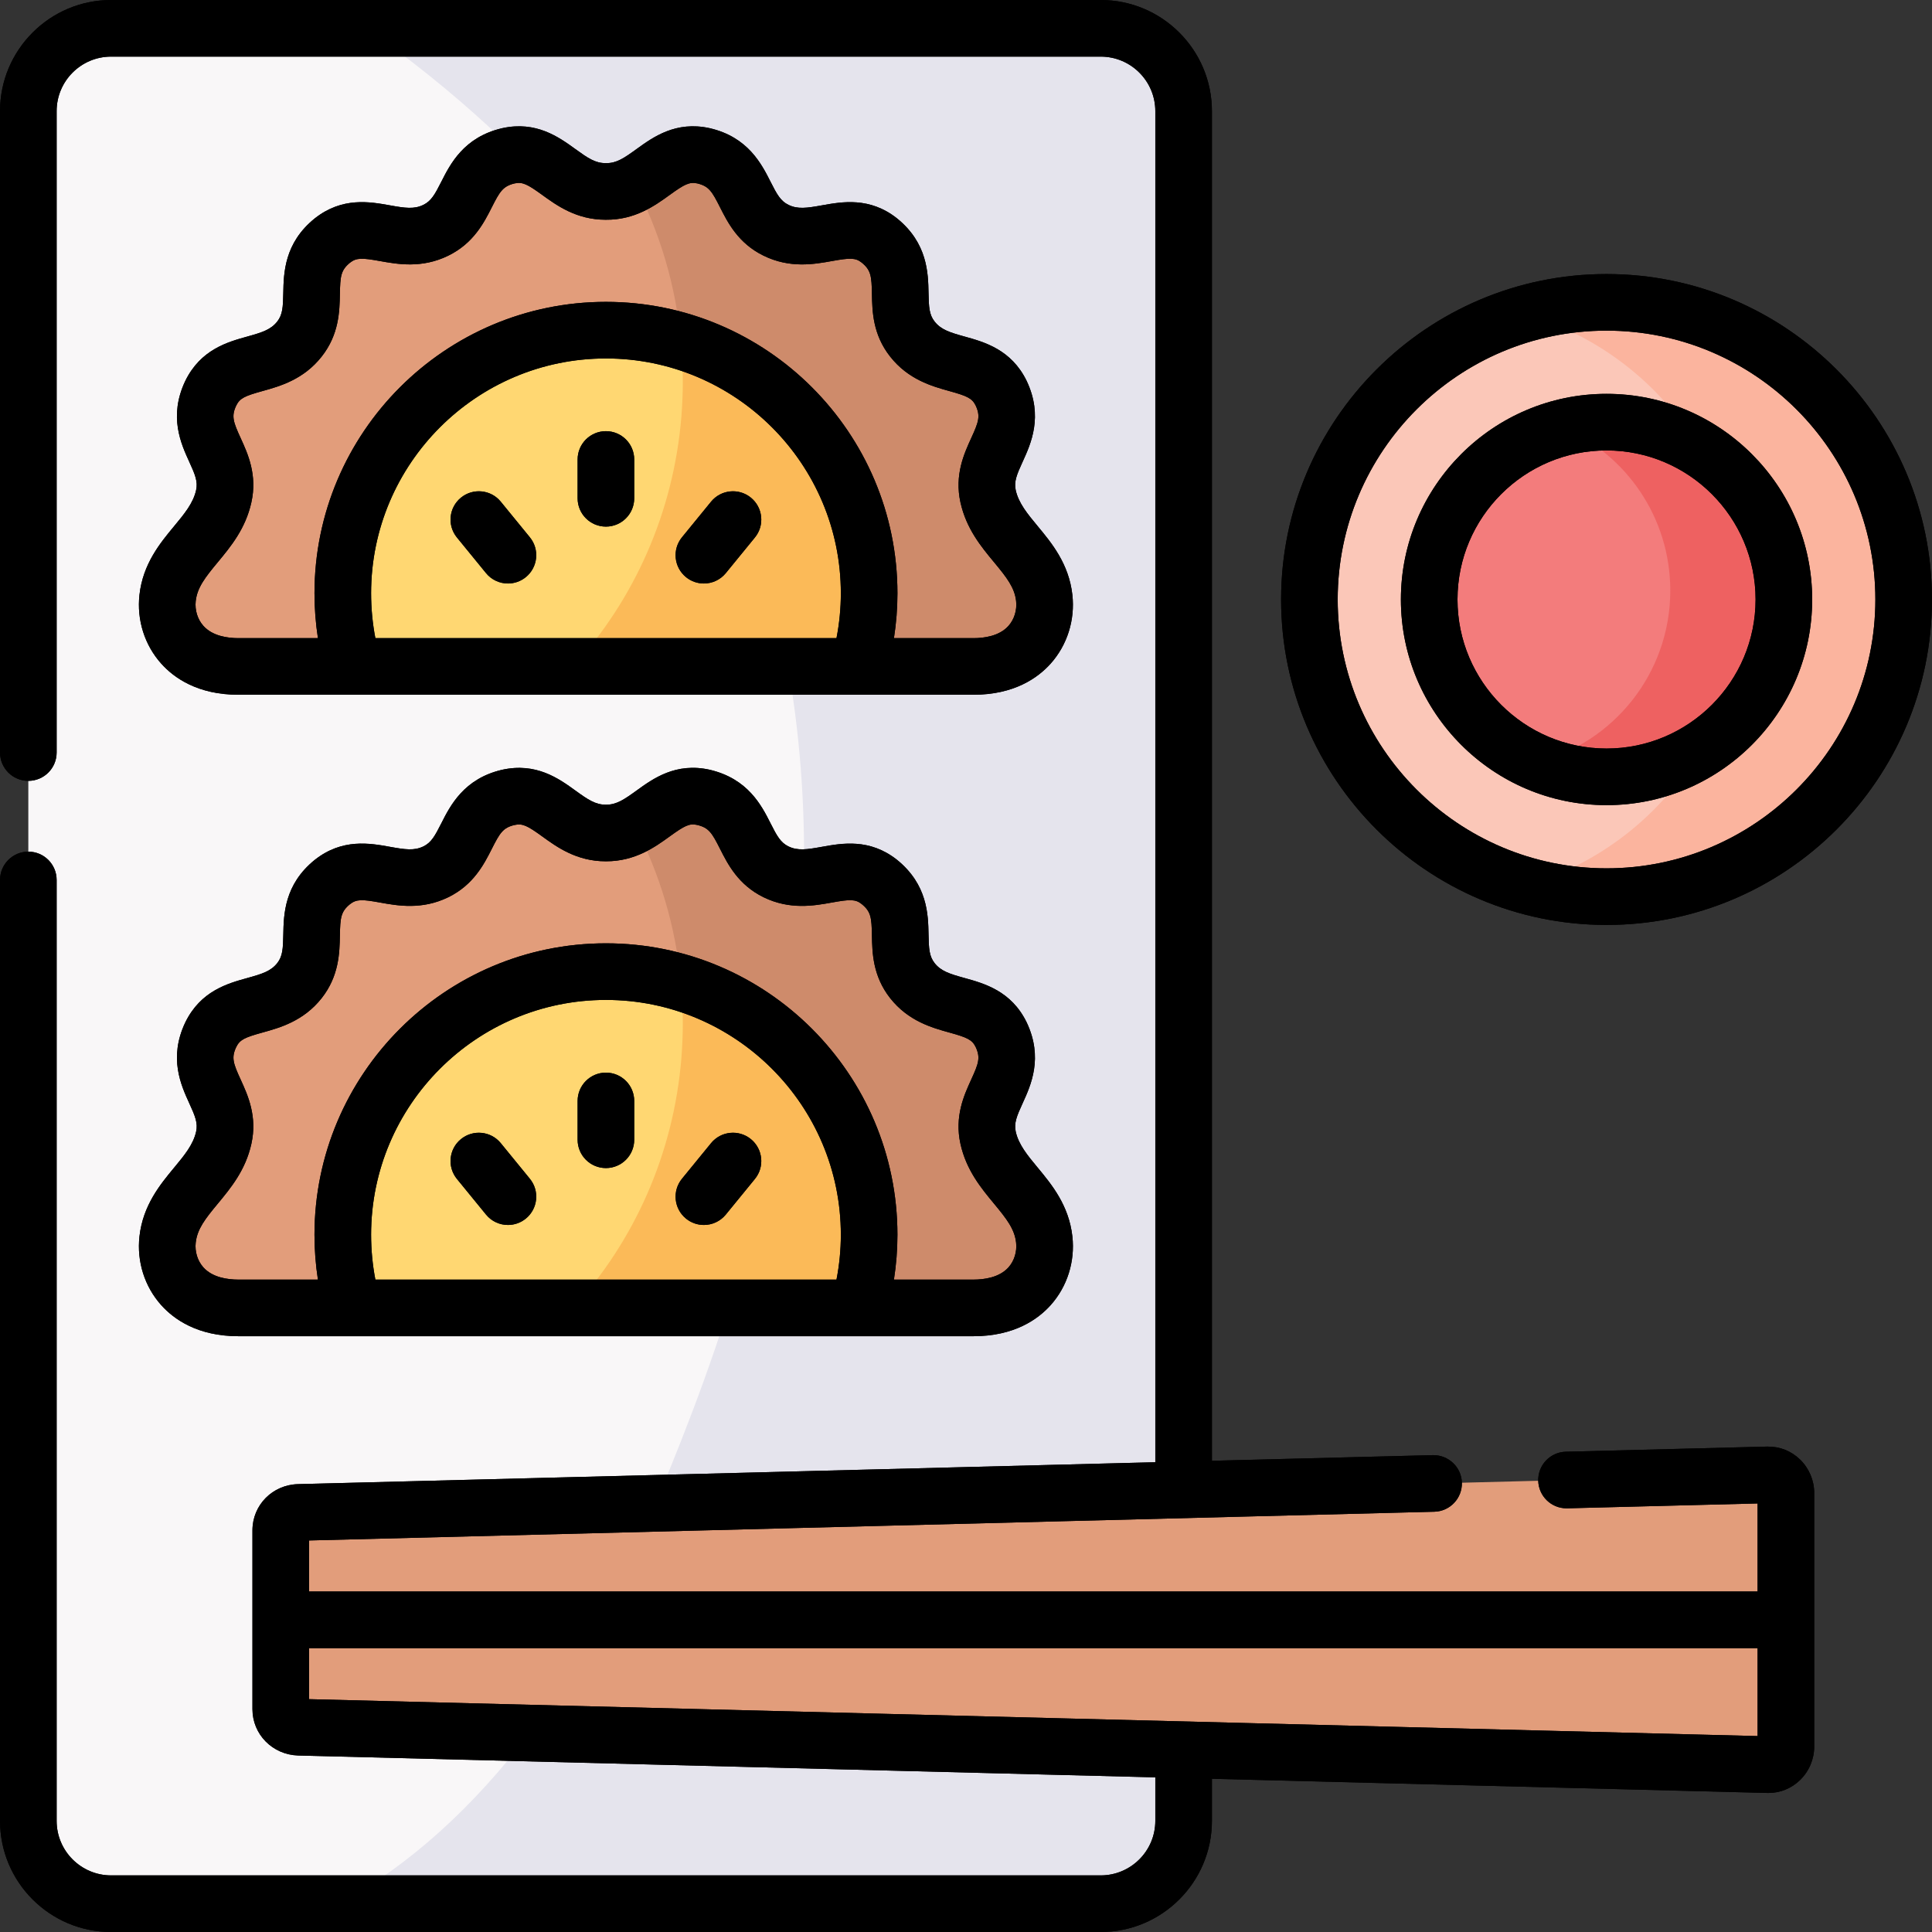 <svg id="Layer_1" enable-background="new 0 0 512 512" height="512" viewBox="0 0 512 512" width="512" xmlns="http://www.w3.org/2000/svg"><rect x="0" y="0" width="512" height="512" fill="#333333" stroke="none"/><g><g><path clip-rule="evenodd" d="m347.004 158.871c0 43.484 35.262 78.747 78.745 78.747 43.199 0 78.263-34.781 78.745-77.868v-1.757c-.482-43.087-35.546-77.868-78.745-77.868-43.483-.001-78.745 35.262-78.745 78.746z" fill="#fbc7b8" fill-rule="evenodd"/></g><g><path clip-rule="evenodd" d="m378.751 158.871c0 25.965 21.033 46.999 46.997 46.999s46.997-21.033 46.997-46.999c0-25.965-21.033-46.999-46.997-46.999s-46.997 21.033-46.997 46.999z" fill="#f37c7c" fill-rule="evenodd"/></g><g><path clip-rule="evenodd" d="m425.749 111.872c-3.968 0-7.852.482-11.537 1.417 16.724 7.2 28.431 23.839 28.431 43.2 0 21.969-15.08 40.422-35.461 45.581 5.697 2.438 11.962 3.798 18.566 3.798 25.965 0 46.997-21.033 46.997-46.999.001-25.964-21.032-46.997-46.996-46.997z" fill="#ee6161" fill-rule="evenodd"/></g><g><path clip-rule="evenodd" d="m425.749 80.124c-7.568 0-14.91 1.077-21.855 3.061 19.587 5.528 36.084 18.425 46.289 35.518 13.521 8.249 22.563 23.159 22.563 40.167 0 16.895-8.929 31.72-22.336 40.025-10.091 17.15-26.532 30.132-46.062 35.773 6.803 1.899 13.974 2.948 21.401 2.948 43.199 0 78.263-34.781 78.745-77.868v-1.757c-.483-43.086-35.546-77.867-78.745-77.867z" fill="#fbb49e" fill-rule="evenodd"/></g><g><path clip-rule="evenodd" d="m79.193 400.808 234.476-5.981v-365.387c0-12.076-9.893-21.94-21.968-21.94h-262.255c-12.075 0-21.94 9.865-21.94 21.94v453.12c0 11.849 9.496 21.572 21.231 21.94h263.673c11.763-.368 21.259-10.091 21.259-21.94v-18.85l-234.476-5.981c-2.636-.085-4.79-2.154-4.79-4.791v-23.669-23.698c0-2.637 2.154-4.706 4.79-4.763z" fill="#f9f7f8" fill-rule="evenodd"/></g><g><path clip-rule="evenodd" d="m173.811 398.371 139.858-3.543v-365.388c0-12.076-9.893-21.94-21.968-21.94h-194.593c188.414 132.889 94.986 345.771 76.703 390.871z" fill="#e5e4ed" fill-rule="evenodd"/></g><g><path clip-rule="evenodd" d="m313.669 463.709-173.363-4.422c-14.768 19.559-31.804 35.008-50.342 45.213h202.446c11.763-.368 21.259-10.091 21.259-21.94z" fill="#e5e4ed" fill-rule="evenodd"/></g><g><path clip-rule="evenodd" d="m74.403 429.268h398.882v-33.647c0-2.608-2.154-4.819-4.762-4.762l-154.853 3.969-234.476 5.981c-2.636.057-4.79 2.126-4.79 4.762v23.697z" fill="#e29d7b" fill-rule="evenodd"/></g><g><path clip-rule="evenodd" d="m313.669 463.709 154.853 3.94c2.608.085 4.762-2.154 4.762-4.762v-33.619h-398.881v23.669c0 2.636 2.154 4.706 4.79 4.791z" fill="#e29d7b" fill-rule="evenodd"/></g><g><path clip-rule="evenodd" d="m165.053 108.782c38.522 0 48.131 23.187 48.131 45.808s16.185 15.874 14.4 22.025h30.358c14.598 0 19.672-10.205 18.793-18.142-1.276-11.424-12.444-15.959-14.882-26.958-2.353-10.658 8.816-15.987 3.458-27.326-4.875-9.95-16.554-5.471-23.527-14.343-6.746-8.561 1.02-18.227-8.73-26.107-8.702-6.86-17.291 2.239-27.41-2.721-9.808-4.791-7.001-16.866-19.19-19.729-10.828-2.381-14.598 9.524-25.88 9.439-11.253.085-15.023-11.82-25.851-9.439-12.217 2.863-9.411 14.939-19.218 19.729-10.119 4.961-18.68-4.139-27.41 2.721-9.751 7.88-1.984 17.547-8.73 26.107-6.973 8.872-18.652 4.394-23.499 14.343-5.386 11.339 5.811 16.668 3.43 27.326-2.438 10.998-13.606 15.534-14.882 26.958-.879 7.937 4.224 18.142 18.793 18.142h30.358c-1.786-6.151 25.738 2.409 25.738-20.211-.001-22.62 7.228-47.622 45.75-47.622z" fill="#e29d7b" fill-rule="evenodd"/></g><g><path clip-rule="evenodd" d="m93.565 176.615h134.019c1.786-6.151 2.75-12.671 2.75-19.389 0-38.523-31.237-69.733-69.759-69.733s-69.731 31.21-69.731 69.733c-.001 6.719.935 13.238 2.721 19.389z" fill="#ffd772" fill-rule="evenodd"/></g><g><path clip-rule="evenodd" d="m180.586 110.285c-2.069 25.597-12.586 48.699-28.686 66.331h37.473 38.21c1.786-6.151 2.75-12.671 2.75-19.389 0-31.606-21.033-58.309-49.889-66.87.34 3.515.51 7.087.51 10.687.001 3.118-.141 6.207-.368 9.241z" fill="#fbba58" fill-rule="evenodd"/></g><g><path clip-rule="evenodd" d="m186.454 41.289c-7.965-1.757-12.132 4.224-18.255 7.484 6.576 12.586 10.856 26.646 12.245 41.584 28.856 8.561 49.889 35.263 49.889 66.87 0 6.718-.964 13.238-2.75 19.389h30.358c14.598 0 19.672-10.205 18.793-18.142-1.276-11.424-12.444-15.959-14.882-26.958-2.353-10.658 8.816-15.987 3.458-27.326-4.875-9.95-16.554-5.471-23.527-14.343-6.746-8.561 1.02-18.227-8.73-26.107-8.702-6.86-17.291 2.239-27.41-2.721-9.807-4.791-7.001-16.867-19.189-19.73z" fill="#ce8b6b" fill-rule="evenodd"/></g><g><path clip-rule="evenodd" d="m165.053 108.782c38.522 0 48.131 23.187 48.131 45.808s16.185 15.874 14.4 22.025h30.358c14.598 0 19.672-10.205 18.793-18.142-1.276-11.424-12.444-15.959-14.882-26.958-2.353-10.658 8.816-15.987 3.458-27.326-4.875-9.95-16.554-5.471-23.527-14.343-6.746-8.561 1.02-18.227-8.73-26.107-8.702-6.86-17.291 2.239-27.41-2.721-9.808-4.791-7.001-16.866-19.19-19.729-10.828-2.381-14.598 9.524-25.88 9.439-11.253.085-15.023-11.82-25.851-9.439-12.217 2.863-9.411 14.939-19.218 19.729-10.119 4.961-18.68-4.139-27.41 2.721-9.751 7.88-1.984 17.547-8.73 26.107-6.973 8.872-18.652 4.394-23.499 14.343-5.386 11.339 5.811 16.668 3.43 27.326-2.438 10.998-13.606 15.534-14.882 26.958-.879 7.937 4.224 18.142 18.793 18.142h30.358c-1.786-6.151 25.738 2.409 25.738-20.211-.001-22.62 7.228-47.622 45.75-47.622z" fill="#e29d7b" fill-rule="evenodd"/></g><g><path clip-rule="evenodd" d="m93.565 176.615h134.019c1.786-6.151 2.75-12.671 2.75-19.389 0-38.523-31.237-69.733-69.759-69.733s-69.731 31.21-69.731 69.733c-.001 6.719.935 13.238 2.721 19.389z" fill="#ffd772" fill-rule="evenodd"/></g><g><path clip-rule="evenodd" d="m180.586 110.285c-2.069 25.597-12.586 48.699-28.686 66.331h37.473 38.21c1.786-6.151 2.75-12.671 2.75-19.389 0-31.606-21.033-58.309-49.889-66.87.34 3.515.51 7.087.51 10.687.001 3.118-.141 6.207-.368 9.241z" fill="#fbba58" fill-rule="evenodd"/></g><g><path clip-rule="evenodd" d="m186.454 41.289c-7.965-1.757-12.132 4.224-18.255 7.484 6.576 12.586 10.856 26.646 12.245 41.584 28.856 8.561 49.889 35.263 49.889 66.87 0 6.718-.964 13.238-2.75 19.389h30.358c14.598 0 19.672-10.205 18.793-18.142-1.276-11.424-12.444-15.959-14.882-26.958-2.353-10.658 8.816-15.987 3.458-27.326-4.875-9.95-16.554-5.471-23.527-14.343-6.746-8.561 1.02-18.227-8.73-26.107-8.702-6.86-17.291 2.239-27.41-2.721-9.807-4.791-7.001-16.867-19.189-19.73z" fill="#ce8b6b" fill-rule="evenodd"/></g><g><path clip-rule="evenodd" d="m165.053 278.805c38.522 0 48.131 23.187 48.131 45.808s16.185 15.846 14.4 21.997h30.358c14.598 0 19.672-10.176 18.793-18.113-1.276-11.452-12.444-15.987-14.882-26.986-2.353-10.658 8.816-15.987 3.458-27.326-4.875-9.95-16.554-5.471-23.527-14.315-6.746-8.589 1.02-18.255-8.73-26.136-8.702-6.86-17.291 2.239-27.41-2.693-9.808-4.791-7.001-16.866-19.19-19.729-10.828-2.409-14.598 9.496-25.88 9.439-11.253.057-15.023-11.849-25.851-9.439-12.217 2.863-9.411 14.939-19.218 19.729-10.119 4.932-18.68-4.167-27.41 2.693-9.751 7.88-1.984 17.547-8.73 26.136-6.973 8.844-18.652 4.365-23.499 14.315-5.386 11.339 5.811 16.668 3.43 27.326-2.438 10.998-13.606 15.534-14.882 26.986-.879 7.937 4.224 18.113 18.793 18.113h30.358c-1.786-6.151 25.738 2.409 25.738-20.211-.001-22.621 7.228-47.594 45.75-47.594z" fill="#e29d7b" fill-rule="evenodd"/></g><g><path clip-rule="evenodd" d="m93.565 346.61h134.019c1.786-6.151 2.75-12.671 2.75-19.389 0-38.523-31.237-69.733-69.759-69.733s-69.731 31.21-69.731 69.733c-.001 6.718.935 13.238 2.721 19.389z" fill="#ffd772" fill-rule="evenodd"/></g><g><path clip-rule="evenodd" d="m180.586 280.307c-2.069 25.569-12.586 48.671-28.686 66.303h37.473 38.21c1.786-6.151 2.75-12.671 2.75-19.389 0-31.606-21.033-58.309-49.889-66.87.34 3.515.51 7.087.51 10.687.001 3.118-.141 6.208-.368 9.269z" fill="#fbba58" fill-rule="evenodd"/></g><g><path clip-rule="evenodd" d="m186.454 211.312c-7.965-1.786-12.132 4.224-18.255 7.455 6.576 12.586 10.856 26.646 12.245 41.584 28.856 8.561 49.889 35.263 49.889 66.87 0 6.718-.964 13.238-2.75 19.389h30.358c14.598 0 19.672-10.176 18.793-18.113-1.276-11.452-12.444-15.987-14.882-26.986-2.353-10.658 8.816-15.987 3.458-27.326-4.875-9.95-16.554-5.471-23.527-14.315-6.746-8.589 1.02-18.255-8.73-26.136-8.702-6.86-17.291 2.239-27.41-2.693-9.807-4.791-7.001-16.866-19.189-19.729z" fill="#ce8b6b" fill-rule="evenodd"/></g><g><path d="m425.749 72.624c-47.556 0-86.245 38.69-86.245 86.247s38.689 86.247 86.245 86.247 86.244-38.69 86.244-86.247-38.688-86.247-86.244-86.247zm0 157.493c-39.285 0-71.245-31.961-71.245-71.247s31.96-71.247 71.245-71.247c39.284 0 71.244 31.961 71.244 71.247s-31.96 71.247-71.244 71.247z"/><path d="m425.749 104.372c-30.051 0-54.498 24.448-54.498 54.499s24.447 54.499 54.498 54.499c30.05 0 54.497-24.448 54.497-54.499s-24.447-54.499-54.497-54.499zm0 93.997c-21.779 0-39.498-17.719-39.498-39.499s17.719-39.499 39.498-39.499c21.778 0 39.497 17.719 39.497 39.499s-17.719 39.499-39.497 39.499z"/><path d="m468.331 383.361-53.375 1.36c-4.141.105-7.412 3.548-7.307 7.688.104 4.076 3.44 7.31 7.494 7.309.064 0 .13-.001.195-.002l50.445-1.286v23.337h-383.881v-13.527l298.203-7.617c4.141-.106 7.412-3.548 7.306-7.689-.104-4.141-3.574-7.382-7.688-7.306l-58.553 1.496v-357.684c0-16.233-13.22-29.44-29.469-29.44h-262.255c-16.233 0-29.439 13.207-29.439 29.44v169.994c0 4.142 3.357 7.5 7.5 7.5s7.5-3.358 7.5-7.5v-169.994c0-7.962 6.478-14.44 14.439-14.44h262.255c7.979 0 14.469 6.478 14.469 14.44v358.067l-227.139 5.803c-6.802.147-12.129 5.533-12.129 12.26v47.367c0 6.672 5.293 12.069 12.1 12.288l227.168 5.789v11.545c0 7.962-6.49 14.44-14.469 14.44h-262.255c-7.962 0-14.439-6.478-14.439-14.44v-249.364c0-4.142-3.357-7.5-7.5-7.5s-7.5 3.358-7.5 7.5v249.365c0 16.233 13.206 29.44 29.439 29.44h262.255c16.249 0 29.469-13.207 29.469-29.44v-11.163l147.108 3.749c.132.004.264.006.396.006 3.116 0 6.066-1.202 8.347-3.408 2.392-2.315 3.764-5.543 3.764-8.856v-67.266c0-3.281-1.353-6.486-3.71-8.793-2.359-2.308-5.432-3.528-8.744-3.468zm-386.429 66.934v-13.527h383.882v23.309z"/><path d="m160.574 114.265c-4.143 0-7.5 3.358-7.5 7.5v10.29c0 4.142 3.357 7.5 7.5 7.5s7.5-3.358 7.5-7.5v-10.29c0-4.142-3.357-7.5-7.5-7.5z"/><path d="m132.708 132.951c-2.619-3.207-7.345-3.685-10.553-1.064-3.208 2.62-3.685 7.345-1.064 10.553l7.71 9.439c1.482 1.815 3.639 2.755 5.813 2.755 1.668 0 3.347-.554 4.739-1.691 3.208-2.62 3.685-7.345 1.064-10.553z"/><path d="m198.993 131.887c-3.208-2.621-7.934-2.143-10.553 1.064l-7.71 9.439c-2.62 3.208-2.144 7.933 1.064 10.553 1.393 1.138 3.071 1.691 4.739 1.691 2.175 0 4.331-.94 5.813-2.755l7.71-9.439c2.622-3.208 2.145-7.933-1.063-10.553z"/><path d="m160.574 284.259c-4.143 0-7.5 3.358-7.5 7.5v10.29c0 4.142 3.357 7.5 7.5 7.5s7.5-3.358 7.5-7.5v-10.29c0-4.142-3.357-7.5-7.5-7.5z"/><path d="m132.708 302.945c-2.619-3.207-7.345-3.685-10.553-1.064-3.208 2.62-3.685 7.345-1.064 10.553l7.71 9.439c1.482 1.815 3.639 2.755 5.813 2.755 1.668 0 3.347-.554 4.739-1.691 3.208-2.62 3.685-7.345 1.064-10.553z"/><path d="m198.993 301.881c-3.208-2.621-7.934-2.143-10.553 1.064l-7.71 9.439c-2.62 3.208-2.144 7.933 1.064 10.553 1.393 1.138 3.071 1.691 4.739 1.691 2.175 0 4.331-.94 5.813-2.755l7.71-9.439c2.622-3.208 2.145-7.933-1.063-10.553z"/><path d="m46.15 309.435c-3.686 4.446-8.272 9.979-9.191 18.235-.737 6.652 1.362 13.283 5.758 18.193 3.368 3.762 9.657 8.247 20.489 8.247h30.203.04 134.11c.009 0 .018.002.028.002.008 0 .016-.002.024-.002h30.331c10.841 0 17.128-4.48 20.494-8.239 4.394-4.906 6.491-11.54 5.754-18.205-.92-8.251-5.506-13.784-9.191-18.23-2.715-3.274-5.059-6.102-5.821-9.542-.5-2.269.283-4.139 1.83-7.52 2.192-4.794 5.507-12.038 1.086-21.394-.016-.032-.03-.064-.046-.096-4.055-8.274-11.209-10.254-16.433-11.7-3.938-1.09-6.247-1.811-7.932-3.947-1.437-1.828-1.54-3.856-1.611-7.578-.1-5.277-.251-13.25-8.375-19.815-7.242-5.709-14.556-4.389-19.896-3.426-4.021.726-6.416 1.078-8.865-.116-2.084-1.018-3.056-2.796-4.731-6.113-2.377-4.705-5.969-11.814-16.121-14.198-9.006-2.005-15.018 2.348-19.408 5.524-3.293 2.383-5.296 3.736-8.021 3.736-.025 0-.052 0-.079 0-.026 0-.053 0-.079 0-2.708 0-4.705-1.35-7.989-3.729-4.391-3.18-10.401-7.535-19.495-5.513-10.085 2.364-13.685 9.477-16.066 14.185-1.678 3.314-2.649 5.091-4.727 6.105-2.454 1.196-4.845.845-8.858.119-5.336-.964-12.644-2.284-19.899 3.418-.027.021-.054.042-.08.064-8.053 6.507-8.204 14.481-8.305 19.758-.07 3.722-.174 5.75-1.602 7.567-1.692 2.147-4.001 2.868-7.935 3.958-5.225 1.447-12.379 3.429-16.449 11.783-4.446 9.359-1.13 16.608 1.064 21.404 1.544 3.376 2.326 5.243 1.818 7.517-.765 3.446-3.11 6.274-5.824 9.548zm52.194 17.786c0-34.315 27.916-62.232 62.23-62.232 34.33 0 62.259 27.917 62.259 62.232 0 4.006-.393 7.985-1.153 11.889h-122.205c-.746-3.875-1.131-7.853-1.131-11.889zm-40.646-8.213c3.455-4.167 7.371-8.891 8.916-15.862 1.629-7.291-.942-12.912-2.82-17.016-1.976-4.319-2.534-5.824-1.188-8.661.948-1.947 2.254-2.533 6.937-3.831 4.598-1.273 10.894-3.017 15.719-9.137 4.608-5.868 4.726-12.047 4.812-16.559.09-4.729.236-6.34 2.691-8.341 1.712-1.326 3.162-1.284 7.928-.422 4.69.848 11.113 2.007 18.104-1.399 6.705-3.275 9.495-8.789 11.532-12.814 2.146-4.242 2.975-5.619 6.023-6.334 2.133-.475 3.411.18 7.354 3.037 3.838 2.78 9.086 6.582 16.788 6.582h.16c7.716 0 12.972-3.803 16.814-6.583 3.944-2.854 5.22-3.511 7.271-3.055 3.111.731 3.937 2.105 6.077 6.341 2.035 4.029 4.824 9.548 11.541 12.829 6.986 3.405 13.414 2.244 18.108 1.397 4.801-.867 6.234-.904 7.874.387 2.497 2.018 2.645 3.619 2.734 8.376.086 4.512.203 10.691 4.82 16.569 4.818 6.11 11.118 7.854 15.718 9.127 4.659 1.29 5.985 1.878 6.941 3.798 1.346 2.879.78 4.394-1.188 8.696-1.875 4.099-4.443 9.713-2.835 16.999 1.548 6.984 5.464 11.708 8.918 15.875 3.354 4.046 5.43 6.709 5.832 10.313.264 2.39-.491 4.835-2.02 6.543-2.403 2.683-6.395 3.246-9.32 3.246h-21.038c.611-3.923.93-7.896.93-11.889 0-42.586-34.658-77.232-77.259-77.232-42.585 0-77.23 34.646-77.23 77.232 0 4.013.313 7.985.913 11.889h-21.049c-2.921 0-6.907-.564-9.314-3.252-1.531-1.71-2.288-4.154-2.024-6.531.401-3.61 2.477-6.272 5.83-10.318z"/><path d="m46.146 139.444c-3.684 4.439-8.267 9.964-9.187 18.204-.738 6.661 1.364 13.301 5.769 18.219 3.369 3.763 9.656 8.249 20.479 8.249h194.735c10.83 0 17.117-4.482 20.484-8.241 4.4-4.915 6.502-11.558 5.764-18.234-.92-8.232-5.504-13.757-9.187-18.196-2.717-3.275-5.063-6.103-5.826-9.545-.5-2.269.283-4.139 1.83-7.52 2.192-4.794 5.507-12.038 1.086-21.394-.016-.032-.03-.064-.046-.096-4.051-8.267-11.197-10.251-16.415-11.7-3.941-1.094-6.254-1.818-7.957-3.985-1.429-1.813-1.532-3.834-1.604-7.545-.1-5.274-.251-13.245-8.375-19.81-7.234-5.704-14.541-4.392-19.876-3.434-4.022.723-6.42 1.073-8.885-.137-2.084-1.018-3.056-2.796-4.731-6.113-2.377-4.705-5.969-11.814-16.035-14.178-.034-.008-.069-.016-.104-.024-8.985-1.975-14.988 2.366-19.371 5.537-3.311 2.395-5.308 3.771-8.063 3.728-.037 0-.076 0-.113 0-2.765.02-4.729-1.331-8.029-3.721-4.383-3.174-10.389-7.519-19.376-5.544-.034.007-.067.015-.101.023-10.086 2.363-13.686 9.477-16.067 14.184-1.678 3.314-2.649 5.091-4.742 6.113-2.455 1.204-4.845.855-8.862.133-5.327-.957-12.63-2.271-19.88 3.426-.027.021-.054.042-.08.064-8.053 6.507-8.204 14.478-8.305 19.752-.07 3.711-.174 5.732-1.608 7.553-1.697 2.159-4.008 2.883-7.945 3.978-5.219 1.45-12.365 3.436-16.432 11.782-4.446 9.359-1.13 16.608 1.064 21.404 1.544 3.376 2.326 5.243 1.818 7.517-.765 3.448-3.111 6.276-5.827 9.551zm52.198 17.783c0-34.315 27.916-62.232 62.23-62.232 34.33 0 62.259 27.917 62.259 62.232 0 4.006-.393 7.985-1.153 11.889h-122.205c-.746-3.875-1.131-7.853-1.131-11.889zm-40.655-8.206c3.458-4.168 7.378-8.894 8.925-15.87 1.629-7.291-.942-12.912-2.82-17.016-1.976-4.319-2.534-5.824-1.188-8.661.948-1.946 2.252-2.533 6.931-3.833 4.602-1.279 10.905-3.03 15.717-9.153 4.616-5.857 4.733-12.034 4.819-16.544.09-4.726.236-6.335 2.691-8.336 1.711-1.326 3.163-1.283 7.921-.428 4.696.844 11.128 1.999 18.11-1.423 6.705-3.275 9.495-8.789 11.532-12.813 2.135-4.219 2.966-5.604 6.054-6.34 2.106-.45 3.395.218 7.309 3.053 3.834 2.777 9.075 6.573 16.764 6.573h.12c7.734.077 13.051-3.782 16.911-6.574 3.915-2.833 5.209-3.496 7.308-3.051 3.067.734 3.896 2.117 6.023 6.328 2.035 4.03 4.824 9.548 11.525 12.822 6.995 3.429 13.432 2.272 18.131 1.427 4.794-.861 6.229-.897 7.867.393 2.496 2.018 2.645 3.618 2.734 8.372.086 4.51.203 10.687 4.813 16.537 4.819 6.132 11.126 7.883 15.731 9.162 4.654 1.292 5.979 1.882 6.935 3.8 1.346 2.879.78 4.394-1.188 8.696-1.875 4.099-4.443 9.713-2.835 16.999 1.549 6.989 5.469 11.715 8.928 15.884 3.349 4.036 5.422 6.692 5.822 10.276.265 2.398-.494 4.854-2.03 6.569-2.404 2.685-6.39 3.248-9.31 3.248h-21.038c.611-3.923.93-7.896.93-11.889 0-42.586-34.658-77.232-77.259-77.232-42.585 0-77.23 34.646-77.23 77.232 0 4.013.313 7.985.913 11.889h-21.049c-2.915 0-6.896-.564-9.304-3.254-1.539-1.719-2.3-4.172-2.035-6.556.401-3.594 2.474-6.25 5.822-10.287z"/></g><g><path d="m425.749 72.624c-47.556 0-86.245 38.69-86.245 86.247s38.689 86.247 86.245 86.247 86.244-38.69 86.244-86.247-38.688-86.247-86.244-86.247zm0 157.493c-39.285 0-71.245-31.961-71.245-71.247s31.96-71.247 71.245-71.247c39.284 0 71.244 31.961 71.244 71.247s-31.96 71.247-71.244 71.247z"/><path d="m425.749 104.372c-30.051 0-54.498 24.448-54.498 54.499s24.447 54.499 54.498 54.499c30.05 0 54.497-24.448 54.497-54.499s-24.447-54.499-54.497-54.499zm0 93.997c-21.779 0-39.498-17.719-39.498-39.499s17.719-39.499 39.498-39.499c21.778 0 39.497 17.719 39.497 39.499s-17.719 39.499-39.497 39.499z"/><path d="m468.331 383.361-53.375 1.36c-4.141.105-7.412 3.548-7.307 7.688.104 4.076 3.44 7.31 7.494 7.309.064 0 .13-.001.195-.002l50.445-1.286v23.337h-383.881v-13.527l298.203-7.617c4.141-.106 7.412-3.548 7.306-7.689-.104-4.141-3.574-7.382-7.688-7.306l-58.553 1.496v-357.684c0-16.233-13.22-29.44-29.469-29.44h-262.255c-16.233 0-29.439 13.207-29.439 29.44v169.994c0 4.142 3.357 7.5 7.5 7.5s7.5-3.358 7.5-7.5v-169.994c0-7.962 6.478-14.44 14.439-14.44h262.255c7.979 0 14.469 6.478 14.469 14.44v358.067l-227.139 5.803c-6.802.147-12.129 5.533-12.129 12.26v47.367c0 6.672 5.293 12.069 12.1 12.288l227.168 5.789v11.545c0 7.962-6.49 14.44-14.469 14.44h-262.255c-7.962 0-14.439-6.478-14.439-14.44v-249.364c0-4.142-3.357-7.5-7.5-7.5s-7.5 3.358-7.5 7.5v249.365c0 16.233 13.206 29.44 29.439 29.44h262.255c16.249 0 29.469-13.207 29.469-29.44v-11.163l147.108 3.749c.132.004.264.006.396.006 3.116 0 6.066-1.202 8.347-3.408 2.392-2.315 3.764-5.543 3.764-8.856v-67.266c0-3.281-1.353-6.486-3.71-8.793-2.359-2.308-5.432-3.528-8.744-3.468zm-386.429 66.934v-13.527h383.882v23.309z"/><path d="m160.574 114.265c-4.143 0-7.5 3.358-7.5 7.5v10.29c0 4.142 3.357 7.5 7.5 7.5s7.5-3.358 7.5-7.5v-10.29c0-4.142-3.357-7.5-7.5-7.5z"/><path d="m132.708 132.951c-2.619-3.207-7.345-3.685-10.553-1.064-3.208 2.62-3.685 7.345-1.064 10.553l7.71 9.439c1.482 1.815 3.639 2.755 5.813 2.755 1.668 0 3.347-.554 4.739-1.691 3.208-2.62 3.685-7.345 1.064-10.553z"/><path d="m198.993 131.887c-3.208-2.621-7.934-2.143-10.553 1.064l-7.71 9.439c-2.62 3.208-2.144 7.933 1.064 10.553 1.393 1.138 3.071 1.691 4.739 1.691 2.175 0 4.331-.94 5.813-2.755l7.71-9.439c2.622-3.208 2.145-7.933-1.063-10.553z"/><path d="m160.574 284.259c-4.143 0-7.5 3.358-7.5 7.5v10.29c0 4.142 3.357 7.5 7.5 7.5s7.5-3.358 7.5-7.5v-10.29c0-4.142-3.357-7.5-7.5-7.5z"/><path d="m132.708 302.945c-2.619-3.207-7.345-3.685-10.553-1.064-3.208 2.62-3.685 7.345-1.064 10.553l7.71 9.439c1.482 1.815 3.639 2.755 5.813 2.755 1.668 0 3.347-.554 4.739-1.691 3.208-2.62 3.685-7.345 1.064-10.553z"/><path d="m198.993 301.881c-3.208-2.621-7.934-2.143-10.553 1.064l-7.71 9.439c-2.62 3.208-2.144 7.933 1.064 10.553 1.393 1.138 3.071 1.691 4.739 1.691 2.175 0 4.331-.94 5.813-2.755l7.71-9.439c2.622-3.208 2.145-7.933-1.063-10.553z"/><path d="m46.15 309.435c-3.686 4.446-8.272 9.979-9.191 18.235-.737 6.652 1.362 13.283 5.758 18.193 3.368 3.762 9.657 8.247 20.489 8.247h30.203.04 134.11c.009 0 .018.002.028.002.008 0 .016-.002.024-.002h30.331c10.841 0 17.128-4.48 20.494-8.239 4.394-4.906 6.491-11.54 5.754-18.205-.92-8.251-5.506-13.784-9.191-18.23-2.715-3.274-5.059-6.102-5.821-9.542-.5-2.269.283-4.139 1.83-7.52 2.192-4.794 5.507-12.038 1.086-21.394-.016-.032-.03-.064-.046-.096-4.055-8.274-11.209-10.254-16.433-11.7-3.938-1.09-6.247-1.811-7.932-3.947-1.437-1.828-1.54-3.856-1.611-7.578-.1-5.277-.251-13.25-8.375-19.815-7.242-5.709-14.556-4.389-19.896-3.426-4.021.726-6.416 1.078-8.865-.116-2.084-1.018-3.056-2.796-4.731-6.113-2.377-4.705-5.969-11.814-16.121-14.198-9.006-2.005-15.018 2.348-19.408 5.524-3.293 2.383-5.296 3.736-8.021 3.736-.025 0-.052 0-.079 0-.026 0-.053 0-.079 0-2.708 0-4.705-1.35-7.989-3.729-4.391-3.18-10.401-7.535-19.495-5.513-10.085 2.364-13.685 9.477-16.066 14.185-1.678 3.314-2.649 5.091-4.727 6.105-2.454 1.196-4.845.845-8.858.119-5.336-.964-12.644-2.284-19.899 3.418-.027.021-.054.042-.08.064-8.053 6.507-8.204 14.481-8.305 19.758-.07 3.722-.174 5.75-1.602 7.567-1.692 2.147-4.001 2.868-7.935 3.958-5.225 1.447-12.379 3.429-16.449 11.783-4.446 9.359-1.13 16.608 1.064 21.404 1.544 3.376 2.326 5.243 1.818 7.517-.765 3.446-3.11 6.274-5.824 9.548zm52.194 17.786c0-34.315 27.916-62.232 62.23-62.232 34.33 0 62.259 27.917 62.259 62.232 0 4.006-.393 7.985-1.153 11.889h-122.205c-.746-3.875-1.131-7.853-1.131-11.889zm-40.646-8.213c3.455-4.167 7.371-8.891 8.916-15.862 1.629-7.291-.942-12.912-2.82-17.016-1.976-4.319-2.534-5.824-1.188-8.661.948-1.947 2.254-2.533 6.937-3.831 4.598-1.273 10.894-3.017 15.719-9.137 4.608-5.868 4.726-12.047 4.812-16.559.09-4.729.236-6.34 2.691-8.341 1.712-1.326 3.162-1.284 7.928-.422 4.69.848 11.113 2.007 18.104-1.399 6.705-3.275 9.495-8.789 11.532-12.814 2.146-4.242 2.975-5.619 6.023-6.334 2.133-.475 3.411.18 7.354 3.037 3.838 2.78 9.086 6.582 16.788 6.582h.16c7.716 0 12.972-3.803 16.814-6.583 3.944-2.854 5.22-3.511 7.271-3.055 3.111.731 3.937 2.105 6.077 6.341 2.035 4.029 4.824 9.548 11.541 12.829 6.986 3.405 13.414 2.244 18.108 1.397 4.801-.867 6.234-.904 7.874.387 2.497 2.018 2.645 3.619 2.734 8.376.086 4.512.203 10.691 4.82 16.569 4.818 6.11 11.118 7.854 15.718 9.127 4.659 1.29 5.985 1.878 6.941 3.798 1.346 2.879.78 4.394-1.188 8.696-1.875 4.099-4.443 9.713-2.835 16.999 1.548 6.984 5.464 11.708 8.918 15.875 3.354 4.046 5.43 6.709 5.832 10.313.264 2.39-.491 4.835-2.02 6.543-2.403 2.683-6.395 3.246-9.32 3.246h-21.038c.611-3.923.93-7.896.93-11.889 0-42.586-34.658-77.232-77.259-77.232-42.585 0-77.23 34.646-77.23 77.232 0 4.013.313 7.985.913 11.889h-21.049c-2.921 0-6.907-.564-9.314-3.252-1.531-1.71-2.288-4.154-2.024-6.531.401-3.61 2.477-6.272 5.83-10.318z"/><path d="m46.146 139.444c-3.684 4.439-8.267 9.964-9.187 18.204-.738 6.661 1.364 13.301 5.769 18.219 3.369 3.763 9.656 8.249 20.479 8.249h194.735c10.83 0 17.117-4.482 20.484-8.241 4.4-4.915 6.502-11.558 5.764-18.234-.92-8.232-5.504-13.757-9.187-18.196-2.717-3.275-5.063-6.103-5.826-9.545-.5-2.269.283-4.139 1.83-7.52 2.192-4.794 5.507-12.038 1.086-21.394-.016-.032-.03-.064-.046-.096-4.051-8.267-11.197-10.251-16.415-11.7-3.941-1.094-6.254-1.818-7.957-3.985-1.429-1.813-1.532-3.834-1.604-7.545-.1-5.274-.251-13.245-8.375-19.81-7.234-5.704-14.541-4.392-19.876-3.434-4.022.723-6.42 1.073-8.885-.137-2.084-1.018-3.056-2.796-4.731-6.113-2.377-4.705-5.969-11.814-16.035-14.178-.034-.008-.069-.016-.104-.024-8.985-1.975-14.988 2.366-19.371 5.537-3.311 2.395-5.308 3.771-8.063 3.728-.037 0-.076 0-.113 0-2.765.02-4.729-1.331-8.029-3.721-4.383-3.174-10.389-7.519-19.376-5.544-.034.007-.067.015-.101.023-10.086 2.363-13.686 9.477-16.067 14.184-1.678 3.314-2.649 5.091-4.742 6.113-2.455 1.204-4.845.855-8.862.133-5.327-.957-12.63-2.271-19.88 3.426-.027.021-.054.042-.08.064-8.053 6.507-8.204 14.478-8.305 19.752-.07 3.711-.174 5.732-1.608 7.553-1.697 2.159-4.008 2.883-7.945 3.978-5.219 1.45-12.365 3.436-16.432 11.782-4.446 9.359-1.13 16.608 1.064 21.404 1.544 3.376 2.326 5.243 1.818 7.517-.765 3.448-3.111 6.276-5.827 9.551zm52.198 17.783c0-34.315 27.916-62.232 62.23-62.232 34.33 0 62.259 27.917 62.259 62.232 0 4.006-.393 7.985-1.153 11.889h-122.205c-.746-3.875-1.131-7.853-1.131-11.889zm-40.655-8.206c3.458-4.168 7.378-8.894 8.925-15.87 1.629-7.291-.942-12.912-2.82-17.016-1.976-4.319-2.534-5.824-1.188-8.661.948-1.946 2.252-2.533 6.931-3.833 4.602-1.279 10.905-3.03 15.717-9.153 4.616-5.857 4.733-12.034 4.819-16.544.09-4.726.236-6.335 2.691-8.336 1.711-1.326 3.163-1.283 7.921-.428 4.696.844 11.128 1.999 18.11-1.423 6.705-3.275 9.495-8.789 11.532-12.813 2.135-4.219 2.966-5.604 6.054-6.34 2.106-.45 3.395.218 7.309 3.053 3.834 2.777 9.075 6.573 16.764 6.573h.12c7.734.077 13.051-3.782 16.911-6.574 3.915-2.833 5.209-3.496 7.308-3.051 3.067.734 3.896 2.117 6.023 6.328 2.035 4.03 4.824 9.548 11.525 12.822 6.995 3.429 13.432 2.272 18.131 1.427 4.794-.861 6.229-.897 7.867.393 2.496 2.018 2.645 3.618 2.734 8.372.086 4.51.203 10.687 4.813 16.537 4.819 6.132 11.126 7.883 15.731 9.162 4.654 1.292 5.979 1.882 6.935 3.8 1.346 2.879.78 4.394-1.188 8.696-1.875 4.099-4.443 9.713-2.835 16.999 1.549 6.989 5.469 11.715 8.928 15.884 3.349 4.036 5.422 6.692 5.822 10.276.265 2.398-.494 4.854-2.03 6.569-2.404 2.685-6.39 3.248-9.31 3.248h-21.038c.611-3.923.93-7.896.93-11.889 0-42.586-34.658-77.232-77.259-77.232-42.585 0-77.23 34.646-77.23 77.232 0 4.013.313 7.985.913 11.889h-21.049c-2.915 0-6.896-.564-9.304-3.254-1.539-1.719-2.3-4.172-2.035-6.556.401-3.594 2.474-6.25 5.822-10.287z"/></g></g></svg>